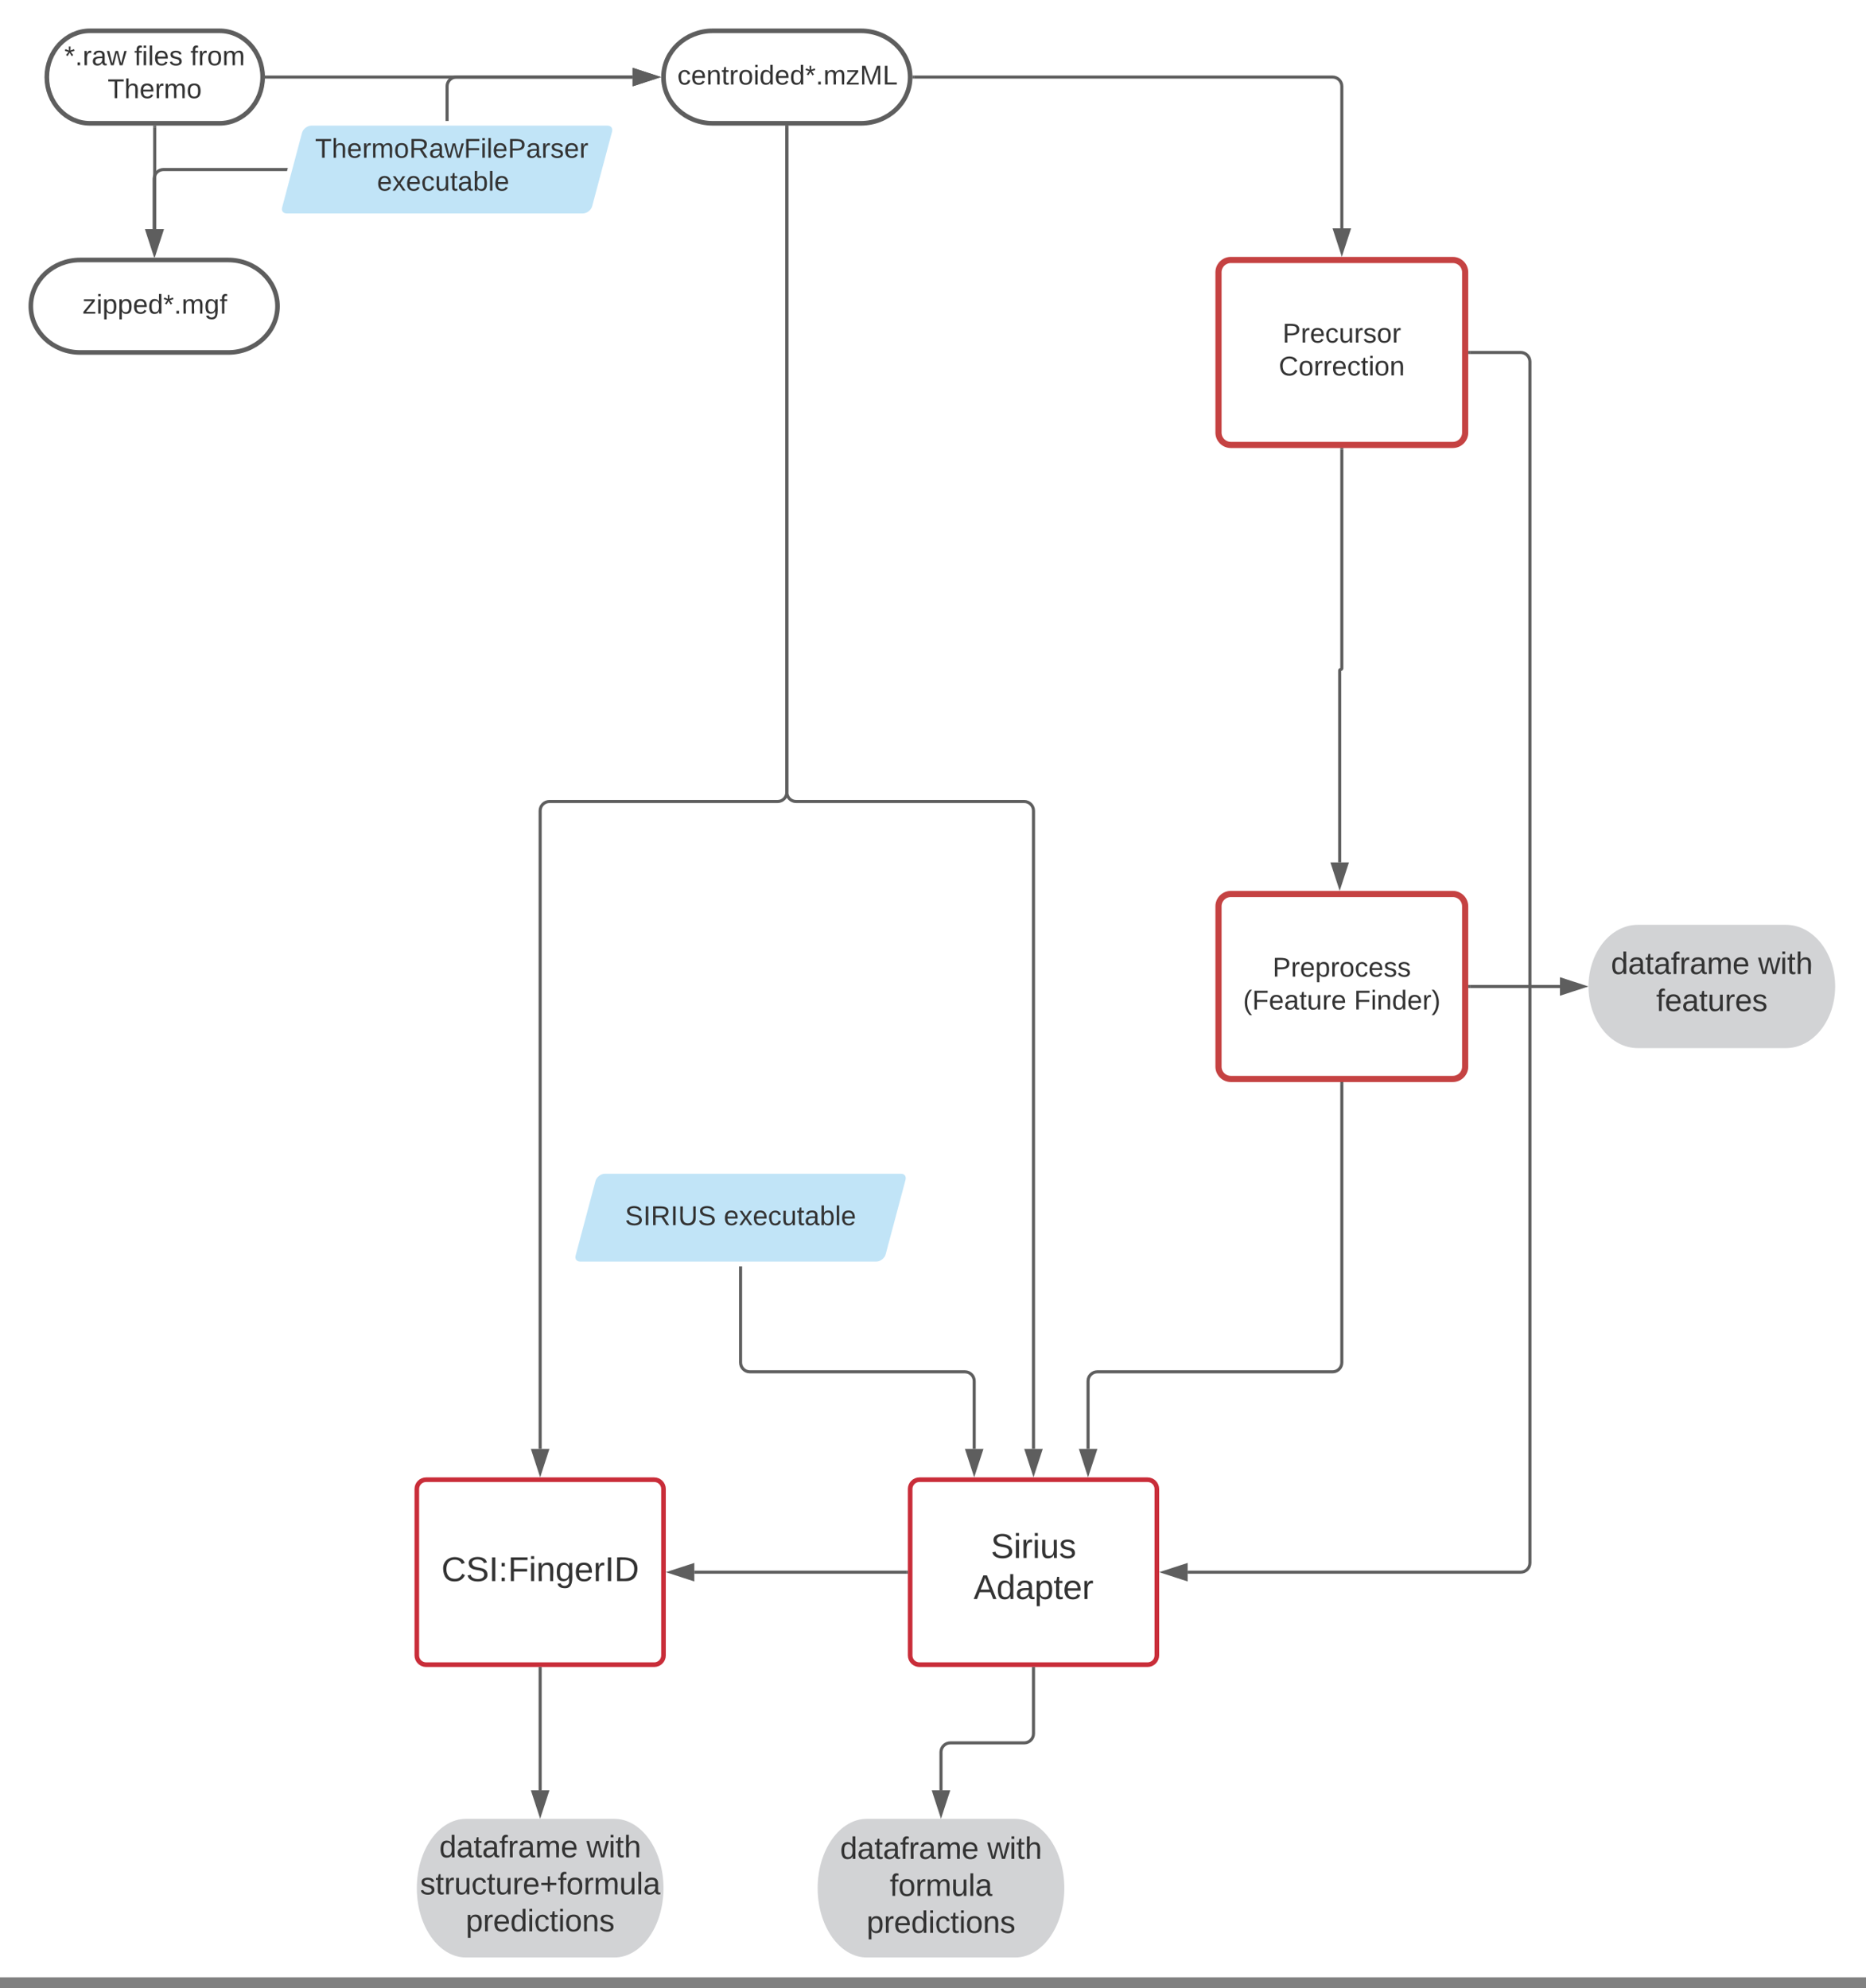 <svg xmlns="http://www.w3.org/2000/svg" xmlns:xlink="http://www.w3.org/1999/xlink" xmlns:lucid="lucid" width="1210.37" height="1290"><rect width="100%" height="100%" fill="#808080" stroke="none"/><g transform="translate(-89.63 -40)" lucid:page-tab-id="0_0"><path d="M0 0h1870.87v1322.83H0z" fill="#fff"/><path d="M648 60c17.67 0 32 13.43 32 30s-14.33 30-32 30h-96c-17.67 0-32-13.43-32-30s14.33-30 32-30z" stroke="#5e5e5e" stroke-width="3" fill="#fff"/><use xlink:href="#a" transform="matrix(1,0,0,1,525,65) translate(3.994 29.847)"/><path d="M232 60c15.46 0 28 13.43 28 30s-12.54 30-28 30h-84c-15.46 0-28-13.43-28-30s12.54-30 28-30z" stroke="#5e5e5e" stroke-width="3" fill="#fff"/><use xlink:href="#b" transform="matrix(1,0,0,1,125,65) translate(6.388 17.347)"/><use xlink:href="#c" transform="matrix(1,0,0,1,125,65) translate(51.721 17.347)"/><use xlink:href="#d" transform="matrix(1,0,0,1,125,65) translate(88.165 17.347)"/><use xlink:href="#e" transform="matrix(1,0,0,1,125,65) translate(34.462 38.681)"/><path d="M262.5 90H500" stroke="#5e5e5e" stroke-width="2" fill="none"/><path d="M262.53 91h-1.1l.07-.96-.03-1.04h1.06z" fill="#5e5e5e"/><path d="M515.26 90L501 94.64v-9.28z" stroke="#5e5e5e" stroke-width="2" fill="#5e5e5e"/><path d="M880 216.67c0-4.42 3.58-8 8-8h144c4.42 0 8 3.58 8 8v104c0 4.4-3.58 8-8 8H888c-4.42 0-8-3.6-8-8z" stroke="#c54242" stroke-width="4" fill="#fff"/><use xlink:href="#f" transform="matrix(1,0,0,1,885,213.667) translate(36.556 48.597)"/><use xlink:href="#g" transform="matrix(1,0,0,1,885,213.667) translate(34.111 69.931)"/><path d="M880 628c0-4.42 3.58-8 8-8h144c4.42 0 8 3.58 8 8v104c0 4.42-3.58 8-8 8H888c-4.42 0-8-3.58-8-8z" stroke="#c54242" stroke-width="4" fill="#fff"/><use xlink:href="#h" transform="matrix(1,0,0,1,885,625) translate(30.111 48.597)"/><use xlink:href="#i" transform="matrix(1,0,0,1,885,625) translate(10.975 69.931)"/><use xlink:href="#j" transform="matrix(1,0,0,1,885,625) translate(82.926 69.931)"/><path d="M960 331.67v141.96c0 .4-.3.7-.7.7-.4 0-.7.32-.7.7V599.5" stroke="#5e5e5e" stroke-width="2" fill="none"/><path d="M961 331.7h-2v-1.03h2z" fill="#5e5e5e"/><path d="M958.6 614.76l-4.63-14.26h9.27z" stroke="#5e5e5e" stroke-width="2" fill="#5e5e5e"/><path d="M680 1006c0-3.3 2.7-6 6-6h148c3.3 0 6 2.7 6 6v108c0 3.3-2.7 6-6 6H686c-3.3 0-6-2.7-6-6z" stroke="#c92d39" stroke-width="3" fill="#fff"/><use xlink:href="#k" transform="matrix(1,0,0,1,692,1012) translate(40.315 38.778)"/><use xlink:href="#l" transform="matrix(1,0,0,1,692,1012) translate(29.142 65.444)"/><path d="M677.5 1060H540" stroke="#5e5e5e" stroke-width="2" fill="none"/><path d="M678.5 1061h-1.03v-2h1.03z" fill="#5e5e5e"/><path d="M524.74 1060l14.26-4.64v9.28z" stroke="#5e5e5e" stroke-width="2" fill="#5e5e5e"/><path d="M360 1006c0-3.3 2.7-6 6-6h148c3.3 0 6 2.7 6 6v108c0 3.3-2.7 6-6 6H366c-3.3 0-6-2.7-6-6z" stroke="#c92d39" stroke-width="3" fill="#fff"/><use xlink:href="#m" transform="matrix(1,0,0,1,372,1012) translate(3.957 53.778)"/><path d="M1043 268.67h33c3.3 0 6 2.68 6 6V1054c0 3.3-2.7 6-6 6H860" stroke="#5e5e5e" stroke-width="2" fill="none"/><path d="M1043.03 269.67H1042v-2h1.03z" fill="#5e5e5e"/><path d="M844.74 1060l14.26-4.64v9.28z" stroke="#5e5e5e" stroke-width="2" fill="#5e5e5e"/><path d="M600 122.5V554c0 3.3-2.7 6-6 6H446c-3.3 0-6 2.7-6 6v414" stroke="#5e5e5e" stroke-width="2" fill="none"/><path d="M601 122.53h-2v-1.03h2z" fill="#5e5e5e"/><path d="M440 995.26L435.36 981h9.28z" stroke="#5e5e5e" stroke-width="2" fill="#5e5e5e"/><path d="M600 122.5V554c0 3.3 2.7 6 6 6h148c3.3 0 6 2.7 6 6v414" stroke="#5e5e5e" stroke-width="2" fill="none"/><path d="M601 122.53h-2v-1.03h2z" fill="#5e5e5e"/><path d="M760 995.26L755.36 981h9.28z" stroke="#5e5e5e" stroke-width="2" fill="#5e5e5e"/><path d="M237.63 208.67c17.67 0 32 13.43 32 30s-14.33 30-32 30h-96c-17.67 0-32-13.43-32-30s14.33-30 32-30z" stroke="#5e5e5e" stroke-width="3" fill="#fff"/><use xlink:href="#n" transform="matrix(1,0,0,1,114.63,213.667) translate(28.636 29.847)"/><path d="M190 122.5v66.16" stroke="#5e5e5e" stroke-width="2" fill="none"/><path d="M191 122.53h-2v-1.03h2z" fill="#5e5e5e"/><path d="M190 203.93l-4.64-14.27h9.28z" stroke="#5e5e5e" stroke-width="2" fill="#5e5e5e"/><path d="M960 743v181c0 3.3-2.7 6-6 6H801.4c-3.3 0-6 2.7-6 6v44" stroke="#5e5e5e" stroke-width="2" fill="none"/><path d="M961 743.03h-2V742h2z" fill="#5e5e5e"/><path d="M795.4 995.26L790.8 981h9.27z" stroke="#5e5e5e" stroke-width="2" fill="#5e5e5e"/><path d="M748 1220c17.67 0 32 20.15 32 45s-14.33 45-32 45h-96c-17.67 0-32-20.15-32-45s14.33-45 32-45z" stroke="#000" stroke-opacity="0" stroke-width="2" fill="#d2d3d5"/><use xlink:href="#o" transform="matrix(1,0,0,1,625,1225) translate(9.561 21)"/><use xlink:href="#p" transform="matrix(1,0,0,1,625,1225) translate(105.005 21)"/><use xlink:href="#q" transform="matrix(1,0,0,1,625,1225) translate(41.75 45)"/><use xlink:href="#r" transform="matrix(1,0,0,1,625,1225) translate(26.755 69)"/><path d="M1248 640c17.67 0 32 17.9 32 40s-14.33 40-32 40h-96c-17.67 0-32-17.9-32-40s14.33-40 32-40z" stroke="#000" stroke-opacity="0" stroke-width="2" fill="#d2d3d5"/><use xlink:href="#o" transform="matrix(1,0,0,1,1125,645) translate(9.561 26.938)"/><use xlink:href="#p" transform="matrix(1,0,0,1,1125,645) translate(105.005 26.938)"/><use xlink:href="#s" transform="matrix(1,0,0,1,1125,645) translate(38.922 50.938)"/><path d="M1043 680h58.5" stroke="#5e5e5e" stroke-width="2" fill="none"/><path d="M1043.03 681H1042v-2h1.03z" fill="#5e5e5e"/><path d="M1116.76 680l-14.26 4.64v-9.28z" stroke="#5e5e5e" stroke-width="2" fill="#5e5e5e"/><path d="M760 1122.5v42.25c0 3.3-2.7 6-6 6h-48c-3.3 0-6 2.7-6 6v24.75" stroke="#5e5e5e" stroke-width="2" fill="none"/><path d="M761 1122.53h-2v-1.03h2z" fill="#5e5e5e"/><path d="M700 1216.76l-4.64-14.26h9.28z" stroke="#5e5e5e" stroke-width="2" fill="#5e5e5e"/><path d="M570 862.5V924c0 3.3 2.7 6 6 6h139.54c3.32 0 6 2.7 6 6v44" stroke="#5e5e5e" stroke-width="2" fill="none"/><path d="M571 862.53h-2v-1.03h2z" fill="#5e5e5e"/><path d="M721.54 995.26L716.9 981h9.28z" stroke="#5e5e5e" stroke-width="2" fill="#5e5e5e"/><path d="M488 1220c17.67 0 32 20.15 32 45s-14.33 45-32 45h-96c-17.67 0-32-20.15-32-45s14.33-45 32-45z" stroke="#000" stroke-opacity="0" stroke-width="2" fill="#d2d3d5"/><use xlink:href="#o" transform="matrix(1,0,0,1,365,1225) translate(9.556 20)"/><use xlink:href="#p" transform="matrix(1,0,0,1,365,1225) translate(105 20)"/><use xlink:href="#t" transform="matrix(1,0,0,1,365,1225) translate(-2.917 44)"/><use xlink:href="#r" transform="matrix(1,0,0,1,365,1225) translate(26.75 68)"/><path d="M440 1122.5v79" stroke="#5e5e5e" stroke-width="2" fill="none"/><path d="M441 1122.53h-2v-1.03h2z" fill="#5e5e5e"/><path d="M440 1216.76l-4.64-14.26h9.28z" stroke="#5e5e5e" stroke-width="2" fill="#5e5e5e"/><path d="M682.5 90H954c3.3 0 6 2.7 6 6v92.16" stroke="#5e5e5e" stroke-width="2" fill="none"/><path d="M682.53 91h-1.1l.07-.94v-.37l-.06-.7h1.1z" fill="#5e5e5e"/><path d="M960 203.43l-4.64-14.27h9.28z" stroke="#5e5e5e" stroke-width="2" fill="#5e5e5e"/><path d="M284.08 125.8c.86-3.2 4.24-5.8 7.55-5.8h192c3.3 0 5.3 2.6 4.45 5.8l-12.9 48.4c-.86 3.2-4.24 5.8-7.55 5.8h-192c-3.3 0-5.3-2.6-4.45-5.8z" stroke="#fff" stroke-width="3" fill="#c1e4f7"/><g><use xlink:href="#u" transform="matrix(1,0,0,1,274.63,125) translate(19.363 17.347)"/><use xlink:href="#v" transform="matrix(1,0,0,1,274.63,125) translate(59.567 38.681)"/></g><path d="M379.63 117.5V96c0-3.3 2.7-6 6-6H500" stroke="#5e5e5e" stroke-width="2" fill="none"/><path d="M380.63 118.5h-2v-1.03h2z" fill="#5e5e5e"/><path d="M515.26 90L501 94.64v-9.28z" stroke="#5e5e5e" stroke-width="2" fill="#5e5e5e"/><path d="M275.08 150h-79.45c-3.3 0-6 2.7-6 6v32.66" stroke="#5e5e5e" stroke-width="2" fill="none"/><path d="M275.8 151h-.75v-2h1.3z" fill="#5e5e5e"/><path d="M189.63 203.93L185 189.66h9.26z" stroke="#5e5e5e" stroke-width="2" fill="#5e5e5e"/><path d="M474.45 805.8c.86-3.2 4.24-5.8 7.55-5.8h192c3.3 0 5.3 2.6 4.45 5.8l-12.9 48.4c-.86 3.2-4.24 5.8-7.55 5.8H466c-3.3 0-5.3-2.6-4.45-5.8z" stroke="#fff" stroke-width="3" fill="#c1e4f7"/><g><use xlink:href="#w" transform="matrix(1,0,0,1,465,805) translate(30.017 29.847)"/><use xlink:href="#v" transform="matrix(1,0,0,1,465,805) translate(94.116 29.847)"/></g><defs><path fill="#333" d="M96-169c-40 0-48 33-48 73s9 75 48 75c24 0 41-14 43-38l32 2c-6 37-31 61-74 61-59 0-76-41-82-99-10-93 101-131 147-64 4 7 5 14 7 22l-32 3c-4-21-16-35-41-35" id="x"/><path fill="#333" d="M100-194c63 0 86 42 84 106H49c0 40 14 67 53 68 26 1 43-12 49-29l28 8c-11 28-37 45-77 45C44 4 14-33 15-96c1-61 26-98 85-98zm52 81c6-60-76-77-97-28-3 7-6 17-6 28h103" id="y"/><path fill="#333" d="M117-194c89-4 53 116 60 194h-32v-121c0-31-8-49-39-48C34-167 62-67 57 0H25l-1-190h30c1 10-1 24 2 32 11-22 29-35 61-36" id="z"/><path fill="#333" d="M59-47c-2 24 18 29 38 22v24C64 9 27 4 27-40v-127H5v-23h24l9-43h21v43h35v23H59v120" id="A"/><path fill="#333" d="M114-163C36-179 61-72 57 0H25l-1-190h30c1 12-1 29 2 39 6-27 23-49 58-41v29" id="B"/><path fill="#333" d="M100-194c62-1 85 37 85 99 1 63-27 99-86 99S16-35 15-95c0-66 28-99 85-99zM99-20c44 1 53-31 53-75 0-43-8-75-51-75s-53 32-53 75 10 74 51 75" id="C"/><path fill="#333" d="M24-231v-30h32v30H24zM24 0v-190h32V0H24" id="D"/><path fill="#333" d="M85-194c31 0 48 13 60 33l-1-100h32l1 261h-30c-2-10 0-23-3-31C134-8 116 4 85 4 32 4 16-35 15-94c0-66 23-100 70-100zm9 24c-40 0-46 34-46 75 0 40 6 74 45 74 42 0 51-32 51-76 0-42-9-74-50-73" id="E"/><path fill="#333" d="M80-196l47-18 7 23-49 13 32 44-20 13-27-46-27 45-21-12 33-44-49-13 8-23 47 19-2-53h23" id="F"/><path fill="#333" d="M33 0v-38h34V0H33" id="G"/><path fill="#333" d="M210-169c-67 3-38 105-44 169h-31v-121c0-29-5-50-35-48C34-165 62-65 56 0H25l-1-190h30c1 10-1 24 2 32 10-44 99-50 107 0 11-21 27-35 58-36 85-2 47 119 55 194h-31v-121c0-29-5-49-35-48" id="H"/><path fill="#333" d="M9 0v-24l116-142H16v-24h144v24L44-24h123V0H9" id="I"/><path fill="#333" d="M240 0l2-218c-23 76-54 145-80 218h-23L58-218 59 0H30v-248h44l77 211c21-75 51-140 76-211h43V0h-30" id="J"/><path fill="#333" d="M30 0v-248h33v221h125V0H30" id="K"/><g id="a"><use transform="matrix(0.049,0,0,0.049,0,0)" xlink:href="#x"/><use transform="matrix(0.049,0,0,0.049,8.889,0)" xlink:href="#y"/><use transform="matrix(0.049,0,0,0.049,18.765,0)" xlink:href="#z"/><use transform="matrix(0.049,0,0,0.049,28.642,0)" xlink:href="#A"/><use transform="matrix(0.049,0,0,0.049,33.58,0)" xlink:href="#B"/><use transform="matrix(0.049,0,0,0.049,39.457,0)" xlink:href="#C"/><use transform="matrix(0.049,0,0,0.049,49.333,0)" xlink:href="#D"/><use transform="matrix(0.049,0,0,0.049,53.235,0)" xlink:href="#E"/><use transform="matrix(0.049,0,0,0.049,63.111,0)" xlink:href="#y"/><use transform="matrix(0.049,0,0,0.049,72.988,0)" xlink:href="#E"/><use transform="matrix(0.049,0,0,0.049,82.864,0)" xlink:href="#F"/><use transform="matrix(0.049,0,0,0.049,89.778,0)" xlink:href="#G"/><use transform="matrix(0.049,0,0,0.049,94.716,0)" xlink:href="#H"/><use transform="matrix(0.049,0,0,0.049,109.481,0)" xlink:href="#I"/><use transform="matrix(0.049,0,0,0.049,118.37,0)" xlink:href="#J"/><use transform="matrix(0.049,0,0,0.049,133.136,0)" xlink:href="#K"/></g><path fill="#333" d="M141-36C126-15 110 5 73 4 37 3 15-17 15-53c-1-64 63-63 125-63 3-35-9-54-41-54-24 1-41 7-42 31l-33-3c5-37 33-52 76-52 45 0 72 20 72 64v82c-1 20 7 32 28 27v20c-31 9-61-2-59-35zM48-53c0 20 12 33 32 33 41-3 63-29 60-74-43 2-92-5-92 41" id="L"/><path fill="#333" d="M206 0h-36l-40-164L89 0H53L-1-190h32L70-26l43-164h34l41 164 42-164h31" id="M"/><g id="b"><use transform="matrix(0.049,0,0,0.049,0,0)" xlink:href="#F"/><use transform="matrix(0.049,0,0,0.049,6.914,0)" xlink:href="#G"/><use transform="matrix(0.049,0,0,0.049,11.852,0)" xlink:href="#B"/><use transform="matrix(0.049,0,0,0.049,17.728,0)" xlink:href="#L"/><use transform="matrix(0.049,0,0,0.049,27.605,0)" xlink:href="#M"/></g><path fill="#333" d="M101-234c-31-9-42 10-38 44h38v23H63V0H32v-167H5v-23h27c-7-52 17-82 69-68v24" id="N"/><path fill="#333" d="M24 0v-261h32V0H24" id="O"/><path fill="#333" d="M135-143c-3-34-86-38-87 0 15 53 115 12 119 90S17 21 10-45l28-5c4 36 97 45 98 0-10-56-113-15-118-90-4-57 82-63 122-42 12 7 21 19 24 35" id="P"/><g id="c"><use transform="matrix(0.049,0,0,0.049,0,0)" xlink:href="#N"/><use transform="matrix(0.049,0,0,0.049,4.938,0)" xlink:href="#D"/><use transform="matrix(0.049,0,0,0.049,8.84,0)" xlink:href="#O"/><use transform="matrix(0.049,0,0,0.049,12.741,0)" xlink:href="#y"/><use transform="matrix(0.049,0,0,0.049,22.617,0)" xlink:href="#P"/></g><g id="d"><use transform="matrix(0.049,0,0,0.049,0,0)" xlink:href="#N"/><use transform="matrix(0.049,0,0,0.049,4.938,0)" xlink:href="#B"/><use transform="matrix(0.049,0,0,0.049,10.815,0)" xlink:href="#C"/><use transform="matrix(0.049,0,0,0.049,20.691,0)" xlink:href="#H"/></g><path fill="#333" d="M127-220V0H93v-220H8v-28h204v28h-85" id="Q"/><path fill="#333" d="M106-169C34-169 62-67 57 0H25v-261h32l-1 103c12-21 28-36 61-36 89 0 53 116 60 194h-32v-121c2-32-8-49-39-48" id="R"/><g id="e"><use transform="matrix(0.049,0,0,0.049,0,0)" xlink:href="#Q"/><use transform="matrix(0.049,0,0,0.049,10.815,0)" xlink:href="#R"/><use transform="matrix(0.049,0,0,0.049,20.691,0)" xlink:href="#y"/><use transform="matrix(0.049,0,0,0.049,30.568,0)" xlink:href="#B"/><use transform="matrix(0.049,0,0,0.049,36.444,0)" xlink:href="#H"/><use transform="matrix(0.049,0,0,0.049,51.21,0)" xlink:href="#C"/></g><path fill="#333" d="M30-248c87 1 191-15 191 75 0 78-77 80-158 76V0H30v-248zm33 125c57 0 124 11 124-50 0-59-68-47-124-48v98" id="S"/><path fill="#333" d="M84 4C-5 8 30-112 23-190h32v120c0 31 7 50 39 49 72-2 45-101 50-169h31l1 190h-30c-1-10 1-25-2-33-11 22-28 36-60 37" id="T"/><g id="f"><use transform="matrix(0.049,0,0,0.049,0,0)" xlink:href="#S"/><use transform="matrix(0.049,0,0,0.049,11.852,0)" xlink:href="#B"/><use transform="matrix(0.049,0,0,0.049,17.728,0)" xlink:href="#y"/><use transform="matrix(0.049,0,0,0.049,27.605,0)" xlink:href="#x"/><use transform="matrix(0.049,0,0,0.049,36.494,0)" xlink:href="#T"/><use transform="matrix(0.049,0,0,0.049,46.37,0)" xlink:href="#B"/><use transform="matrix(0.049,0,0,0.049,52.247,0)" xlink:href="#P"/><use transform="matrix(0.049,0,0,0.049,61.136,0)" xlink:href="#C"/><use transform="matrix(0.049,0,0,0.049,71.012,0)" xlink:href="#B"/></g><path fill="#333" d="M212-179c-10-28-35-45-73-45-59 0-87 40-87 99 0 60 29 101 89 101 43 0 62-24 78-52l27 14C228-24 195 4 139 4 59 4 22-46 18-125c-6-104 99-153 187-111 19 9 31 26 39 46" id="U"/><g id="g"><use transform="matrix(0.049,0,0,0.049,0,0)" xlink:href="#U"/><use transform="matrix(0.049,0,0,0.049,12.79,0)" xlink:href="#C"/><use transform="matrix(0.049,0,0,0.049,22.667,0)" xlink:href="#B"/><use transform="matrix(0.049,0,0,0.049,28.543,0)" xlink:href="#B"/><use transform="matrix(0.049,0,0,0.049,34.42,0)" xlink:href="#y"/><use transform="matrix(0.049,0,0,0.049,44.296,0)" xlink:href="#x"/><use transform="matrix(0.049,0,0,0.049,53.185,0)" xlink:href="#A"/><use transform="matrix(0.049,0,0,0.049,58.123,0)" xlink:href="#D"/><use transform="matrix(0.049,0,0,0.049,62.025,0)" xlink:href="#C"/><use transform="matrix(0.049,0,0,0.049,71.901,0)" xlink:href="#z"/></g><path fill="#333" d="M115-194c55 1 70 41 70 98S169 2 115 4C84 4 66-9 55-30l1 105H24l-1-265h31l2 30c10-21 28-34 59-34zm-8 174c40 0 45-34 45-75s-6-73-45-74c-42 0-51 32-51 76 0 43 10 73 51 73" id="V"/><g id="h"><use transform="matrix(0.049,0,0,0.049,0,0)" xlink:href="#S"/><use transform="matrix(0.049,0,0,0.049,11.852,0)" xlink:href="#B"/><use transform="matrix(0.049,0,0,0.049,17.728,0)" xlink:href="#y"/><use transform="matrix(0.049,0,0,0.049,27.605,0)" xlink:href="#V"/><use transform="matrix(0.049,0,0,0.049,37.481,0)" xlink:href="#B"/><use transform="matrix(0.049,0,0,0.049,43.358,0)" xlink:href="#C"/><use transform="matrix(0.049,0,0,0.049,53.235,0)" xlink:href="#x"/><use transform="matrix(0.049,0,0,0.049,62.123,0)" xlink:href="#y"/><use transform="matrix(0.049,0,0,0.049,72,0)" xlink:href="#P"/><use transform="matrix(0.049,0,0,0.049,80.889,0)" xlink:href="#P"/></g><path fill="#333" d="M87 75C49 33 22-17 22-94c0-76 28-126 65-167h31c-38 41-64 92-64 168S80 34 118 75H87" id="W"/><path fill="#333" d="M63-220v92h138v28H63V0H30v-248h175v28H63" id="X"/><g id="i"><use transform="matrix(0.049,0,0,0.049,0,0)" xlink:href="#W"/><use transform="matrix(0.049,0,0,0.049,5.877,0)" xlink:href="#X"/><use transform="matrix(0.049,0,0,0.049,16.691,0)" xlink:href="#y"/><use transform="matrix(0.049,0,0,0.049,26.568,0)" xlink:href="#L"/><use transform="matrix(0.049,0,0,0.049,36.444,0)" xlink:href="#A"/><use transform="matrix(0.049,0,0,0.049,41.383,0)" xlink:href="#T"/><use transform="matrix(0.049,0,0,0.049,51.259,0)" xlink:href="#B"/><use transform="matrix(0.049,0,0,0.049,57.136,0)" xlink:href="#y"/></g><path fill="#333" d="M33-261c38 41 65 92 65 168S71 34 33 75H2C39 34 66-17 66-93S39-220 2-261h31" id="Y"/><g id="j"><use transform="matrix(0.049,0,0,0.049,0,0)" xlink:href="#X"/><use transform="matrix(0.049,0,0,0.049,10.815,0)" xlink:href="#D"/><use transform="matrix(0.049,0,0,0.049,14.716,0)" xlink:href="#z"/><use transform="matrix(0.049,0,0,0.049,24.593,0)" xlink:href="#E"/><use transform="matrix(0.049,0,0,0.049,34.469,0)" xlink:href="#y"/><use transform="matrix(0.049,0,0,0.049,44.346,0)" xlink:href="#B"/><use transform="matrix(0.049,0,0,0.049,50.222,0)" xlink:href="#Y"/></g><path fill="#333" d="M185-189c-5-48-123-54-124 2 14 75 158 14 163 119 3 78-121 87-175 55-17-10-28-26-33-46l33-7c5 56 141 63 141-1 0-78-155-14-162-118-5-82 145-84 179-34 5 7 8 16 11 25" id="Z"/><g id="k"><use transform="matrix(0.062,0,0,0.062,0,0)" xlink:href="#Z"/><use transform="matrix(0.062,0,0,0.062,14.815,0)" xlink:href="#D"/><use transform="matrix(0.062,0,0,0.062,19.691,0)" xlink:href="#B"/><use transform="matrix(0.062,0,0,0.062,27.037,0)" xlink:href="#D"/><use transform="matrix(0.062,0,0,0.062,31.914,0)" xlink:href="#T"/><use transform="matrix(0.062,0,0,0.062,44.259,0)" xlink:href="#P"/></g><path fill="#333" d="M205 0l-28-72H64L36 0H1l101-248h38L239 0h-34zm-38-99l-47-123c-12 45-31 82-46 123h93" id="aa"/><g id="l"><use transform="matrix(0.062,0,0,0.062,0,0)" xlink:href="#aa"/><use transform="matrix(0.062,0,0,0.062,14.815,0)" xlink:href="#E"/><use transform="matrix(0.062,0,0,0.062,27.16,0)" xlink:href="#L"/><use transform="matrix(0.062,0,0,0.062,39.506,0)" xlink:href="#V"/><use transform="matrix(0.062,0,0,0.062,51.852,0)" xlink:href="#A"/><use transform="matrix(0.062,0,0,0.062,58.025,0)" xlink:href="#y"/><use transform="matrix(0.062,0,0,0.062,70.37,0)" xlink:href="#B"/></g><path fill="#333" d="M33 0v-248h34V0H33" id="ab"/><path fill="#333" d="M33-154v-36h34v36H33zM33 0v-36h34V0H33" id="ac"/><path fill="#333" d="M177-190C167-65 218 103 67 71c-23-6-38-20-44-43l32-5c15 47 100 32 89-28v-30C133-14 115 1 83 1 29 1 15-40 15-95c0-56 16-97 71-98 29-1 48 16 59 35 1-10 0-23 2-32h30zM94-22c36 0 50-32 50-73 0-42-14-75-50-75-39 0-46 34-46 75s6 73 46 73" id="ad"/><path fill="#333" d="M30-248c118-7 216 8 213 122C240-48 200 0 122 0H30v-248zM63-27c89 8 146-16 146-99s-60-101-146-95v194" id="ae"/><g id="m"><use transform="matrix(0.062,0,0,0.062,0,0)" xlink:href="#U"/><use transform="matrix(0.062,0,0,0.062,15.988,0)" xlink:href="#Z"/><use transform="matrix(0.062,0,0,0.062,30.802,0)" xlink:href="#ab"/><use transform="matrix(0.062,0,0,0.062,36.975,0)" xlink:href="#ac"/><use transform="matrix(0.062,0,0,0.062,43.148,0)" xlink:href="#X"/><use transform="matrix(0.062,0,0,0.062,56.667,0)" xlink:href="#D"/><use transform="matrix(0.062,0,0,0.062,61.543,0)" xlink:href="#z"/><use transform="matrix(0.062,0,0,0.062,73.889,0)" xlink:href="#ad"/><use transform="matrix(0.062,0,0,0.062,86.235,0)" xlink:href="#y"/><use transform="matrix(0.062,0,0,0.062,98.58,0)" xlink:href="#B"/><use transform="matrix(0.062,0,0,0.062,105.926,0)" xlink:href="#ab"/><use transform="matrix(0.062,0,0,0.062,112.099,0)" xlink:href="#ae"/></g><g id="n"><use transform="matrix(0.049,0,0,0.049,0,0)" xlink:href="#I"/><use transform="matrix(0.049,0,0,0.049,8.889,0)" xlink:href="#D"/><use transform="matrix(0.049,0,0,0.049,12.79,0)" xlink:href="#V"/><use transform="matrix(0.049,0,0,0.049,22.667,0)" xlink:href="#V"/><use transform="matrix(0.049,0,0,0.049,32.543,0)" xlink:href="#y"/><use transform="matrix(0.049,0,0,0.049,42.42,0)" xlink:href="#E"/><use transform="matrix(0.049,0,0,0.049,52.296,0)" xlink:href="#F"/><use transform="matrix(0.049,0,0,0.049,59.21,0)" xlink:href="#G"/><use transform="matrix(0.049,0,0,0.049,64.148,0)" xlink:href="#H"/><use transform="matrix(0.049,0,0,0.049,78.914,0)" xlink:href="#ad"/><use transform="matrix(0.049,0,0,0.049,88.79,0)" xlink:href="#N"/></g><g id="o"><use transform="matrix(0.056,0,0,0.056,0,0)" xlink:href="#E"/><use transform="matrix(0.056,0,0,0.056,11.111,0)" xlink:href="#L"/><use transform="matrix(0.056,0,0,0.056,22.222,0)" xlink:href="#A"/><use transform="matrix(0.056,0,0,0.056,27.778,0)" xlink:href="#L"/><use transform="matrix(0.056,0,0,0.056,38.889,0)" xlink:href="#N"/><use transform="matrix(0.056,0,0,0.056,44.444,0)" xlink:href="#B"/><use transform="matrix(0.056,0,0,0.056,51.056,0)" xlink:href="#L"/><use transform="matrix(0.056,0,0,0.056,62.167,0)" xlink:href="#H"/><use transform="matrix(0.056,0,0,0.056,78.778,0)" xlink:href="#y"/></g><g id="p"><use transform="matrix(0.056,0,0,0.056,0,0)" xlink:href="#M"/><use transform="matrix(0.056,0,0,0.056,14.389,0)" xlink:href="#D"/><use transform="matrix(0.056,0,0,0.056,18.778,0)" xlink:href="#A"/><use transform="matrix(0.056,0,0,0.056,24.333,0)" xlink:href="#R"/></g><g id="q"><use transform="matrix(0.056,0,0,0.056,0,0)" xlink:href="#N"/><use transform="matrix(0.056,0,0,0.056,5.556,0)" xlink:href="#C"/><use transform="matrix(0.056,0,0,0.056,16.667,0)" xlink:href="#B"/><use transform="matrix(0.056,0,0,0.056,23.278,0)" xlink:href="#H"/><use transform="matrix(0.056,0,0,0.056,39.889,0)" xlink:href="#T"/><use transform="matrix(0.056,0,0,0.056,51,0)" xlink:href="#O"/><use transform="matrix(0.056,0,0,0.056,55.389,0)" xlink:href="#L"/></g><g id="r"><use transform="matrix(0.056,0,0,0.056,0,0)" xlink:href="#V"/><use transform="matrix(0.056,0,0,0.056,11.111,0)" xlink:href="#B"/><use transform="matrix(0.056,0,0,0.056,17.722,0)" xlink:href="#y"/><use transform="matrix(0.056,0,0,0.056,28.833,0)" xlink:href="#E"/><use transform="matrix(0.056,0,0,0.056,39.944,0)" xlink:href="#D"/><use transform="matrix(0.056,0,0,0.056,44.333,0)" xlink:href="#x"/><use transform="matrix(0.056,0,0,0.056,54.333,0)" xlink:href="#A"/><use transform="matrix(0.056,0,0,0.056,59.889,0)" xlink:href="#D"/><use transform="matrix(0.056,0,0,0.056,64.278,0)" xlink:href="#C"/><use transform="matrix(0.056,0,0,0.056,75.389,0)" xlink:href="#z"/><use transform="matrix(0.056,0,0,0.056,86.5,0)" xlink:href="#P"/></g><g id="s"><use transform="matrix(0.056,0,0,0.056,0,0)" xlink:href="#N"/><use transform="matrix(0.056,0,0,0.056,5.556,0)" xlink:href="#y"/><use transform="matrix(0.056,0,0,0.056,16.667,0)" xlink:href="#L"/><use transform="matrix(0.056,0,0,0.056,27.778,0)" xlink:href="#A"/><use transform="matrix(0.056,0,0,0.056,33.333,0)" xlink:href="#T"/><use transform="matrix(0.056,0,0,0.056,44.444,0)" xlink:href="#B"/><use transform="matrix(0.056,0,0,0.056,51.056,0)" xlink:href="#y"/><use transform="matrix(0.056,0,0,0.056,62.167,0)" xlink:href="#P"/></g><path fill="#333" d="M118-107v75H92v-75H18v-26h74v-75h26v75h74v26h-74" id="af"/><g id="t"><use transform="matrix(0.056,0,0,0.056,0,0)" xlink:href="#P"/><use transform="matrix(0.056,0,0,0.056,10,0)" xlink:href="#A"/><use transform="matrix(0.056,0,0,0.056,15.556,0)" xlink:href="#B"/><use transform="matrix(0.056,0,0,0.056,22.167,0)" xlink:href="#T"/><use transform="matrix(0.056,0,0,0.056,33.278,0)" xlink:href="#x"/><use transform="matrix(0.056,0,0,0.056,43.278,0)" xlink:href="#A"/><use transform="matrix(0.056,0,0,0.056,48.833,0)" xlink:href="#T"/><use transform="matrix(0.056,0,0,0.056,59.944,0)" xlink:href="#B"/><use transform="matrix(0.056,0,0,0.056,66.556,0)" xlink:href="#y"/><use transform="matrix(0.056,0,0,0.056,77.667,0)" xlink:href="#af"/><use transform="matrix(0.056,0,0,0.056,89.333,0)" xlink:href="#N"/><use transform="matrix(0.056,0,0,0.056,94.889,0)" xlink:href="#C"/><use transform="matrix(0.056,0,0,0.056,106,0)" xlink:href="#B"/><use transform="matrix(0.056,0,0,0.056,112.611,0)" xlink:href="#H"/><use transform="matrix(0.056,0,0,0.056,129.222,0)" xlink:href="#T"/><use transform="matrix(0.056,0,0,0.056,140.333,0)" xlink:href="#O"/><use transform="matrix(0.056,0,0,0.056,144.722,0)" xlink:href="#L"/></g><path fill="#333" d="M233-177c-1 41-23 64-60 70L243 0h-38l-65-103H63V0H30v-248c88 3 205-21 203 71zM63-129c60-2 137 13 137-47 0-61-80-42-137-45v92" id="ag"/><g id="u"><use transform="matrix(0.049,0,0,0.049,0,0)" xlink:href="#Q"/><use transform="matrix(0.049,0,0,0.049,10.815,0)" xlink:href="#R"/><use transform="matrix(0.049,0,0,0.049,20.691,0)" xlink:href="#y"/><use transform="matrix(0.049,0,0,0.049,30.568,0)" xlink:href="#B"/><use transform="matrix(0.049,0,0,0.049,36.444,0)" xlink:href="#H"/><use transform="matrix(0.049,0,0,0.049,51.21,0)" xlink:href="#C"/><use transform="matrix(0.049,0,0,0.049,61.086,0)" xlink:href="#ag"/><use transform="matrix(0.049,0,0,0.049,73.877,0)" xlink:href="#L"/><use transform="matrix(0.049,0,0,0.049,83.753,0)" xlink:href="#M"/><use transform="matrix(0.049,0,0,0.049,96.543,0)" xlink:href="#X"/><use transform="matrix(0.049,0,0,0.049,107.358,0)" xlink:href="#D"/><use transform="matrix(0.049,0,0,0.049,111.259,0)" xlink:href="#O"/><use transform="matrix(0.049,0,0,0.049,115.16,0)" xlink:href="#y"/><use transform="matrix(0.049,0,0,0.049,125.037,0)" xlink:href="#S"/><use transform="matrix(0.049,0,0,0.049,136.889,0)" xlink:href="#L"/><use transform="matrix(0.049,0,0,0.049,146.765,0)" xlink:href="#B"/><use transform="matrix(0.049,0,0,0.049,152.642,0)" xlink:href="#P"/><use transform="matrix(0.049,0,0,0.049,161.531,0)" xlink:href="#y"/><use transform="matrix(0.049,0,0,0.049,171.407,0)" xlink:href="#B"/></g><path fill="#333" d="M141 0L90-78 38 0H4l68-98-65-92h35l48 74 47-74h35l-64 92 68 98h-35" id="ah"/><path fill="#333" d="M115-194c53 0 69 39 70 98 0 66-23 100-70 100C84 3 66-7 56-30L54 0H23l1-261h32v101c10-23 28-34 59-34zm-8 174c40 0 45-34 45-75 0-40-5-75-45-74-42 0-51 32-51 76 0 43 10 73 51 73" id="ai"/><g id="v"><use transform="matrix(0.049,0,0,0.049,0,0)" xlink:href="#y"/><use transform="matrix(0.049,0,0,0.049,9.877,0)" xlink:href="#ah"/><use transform="matrix(0.049,0,0,0.049,18.765,0)" xlink:href="#y"/><use transform="matrix(0.049,0,0,0.049,28.642,0)" xlink:href="#x"/><use transform="matrix(0.049,0,0,0.049,37.531,0)" xlink:href="#T"/><use transform="matrix(0.049,0,0,0.049,47.407,0)" xlink:href="#A"/><use transform="matrix(0.049,0,0,0.049,52.346,0)" xlink:href="#L"/><use transform="matrix(0.049,0,0,0.049,62.222,0)" xlink:href="#ai"/><use transform="matrix(0.049,0,0,0.049,72.099,0)" xlink:href="#O"/><use transform="matrix(0.049,0,0,0.049,76,0)" xlink:href="#y"/></g><path fill="#333" d="M232-93c-1 65-40 97-104 97C67 4 28-28 28-90v-158h33c8 89-33 224 67 224 102 0 64-133 71-224h33v155" id="aj"/><g id="w"><use transform="matrix(0.049,0,0,0.049,0,0)" xlink:href="#Z"/><use transform="matrix(0.049,0,0,0.049,11.852,0)" xlink:href="#ab"/><use transform="matrix(0.049,0,0,0.049,16.79,0)" xlink:href="#ag"/><use transform="matrix(0.049,0,0,0.049,29.58,0)" xlink:href="#ab"/><use transform="matrix(0.049,0,0,0.049,34.519,0)" xlink:href="#aj"/><use transform="matrix(0.049,0,0,0.049,47.309,0)" xlink:href="#Z"/></g></defs></g></svg>